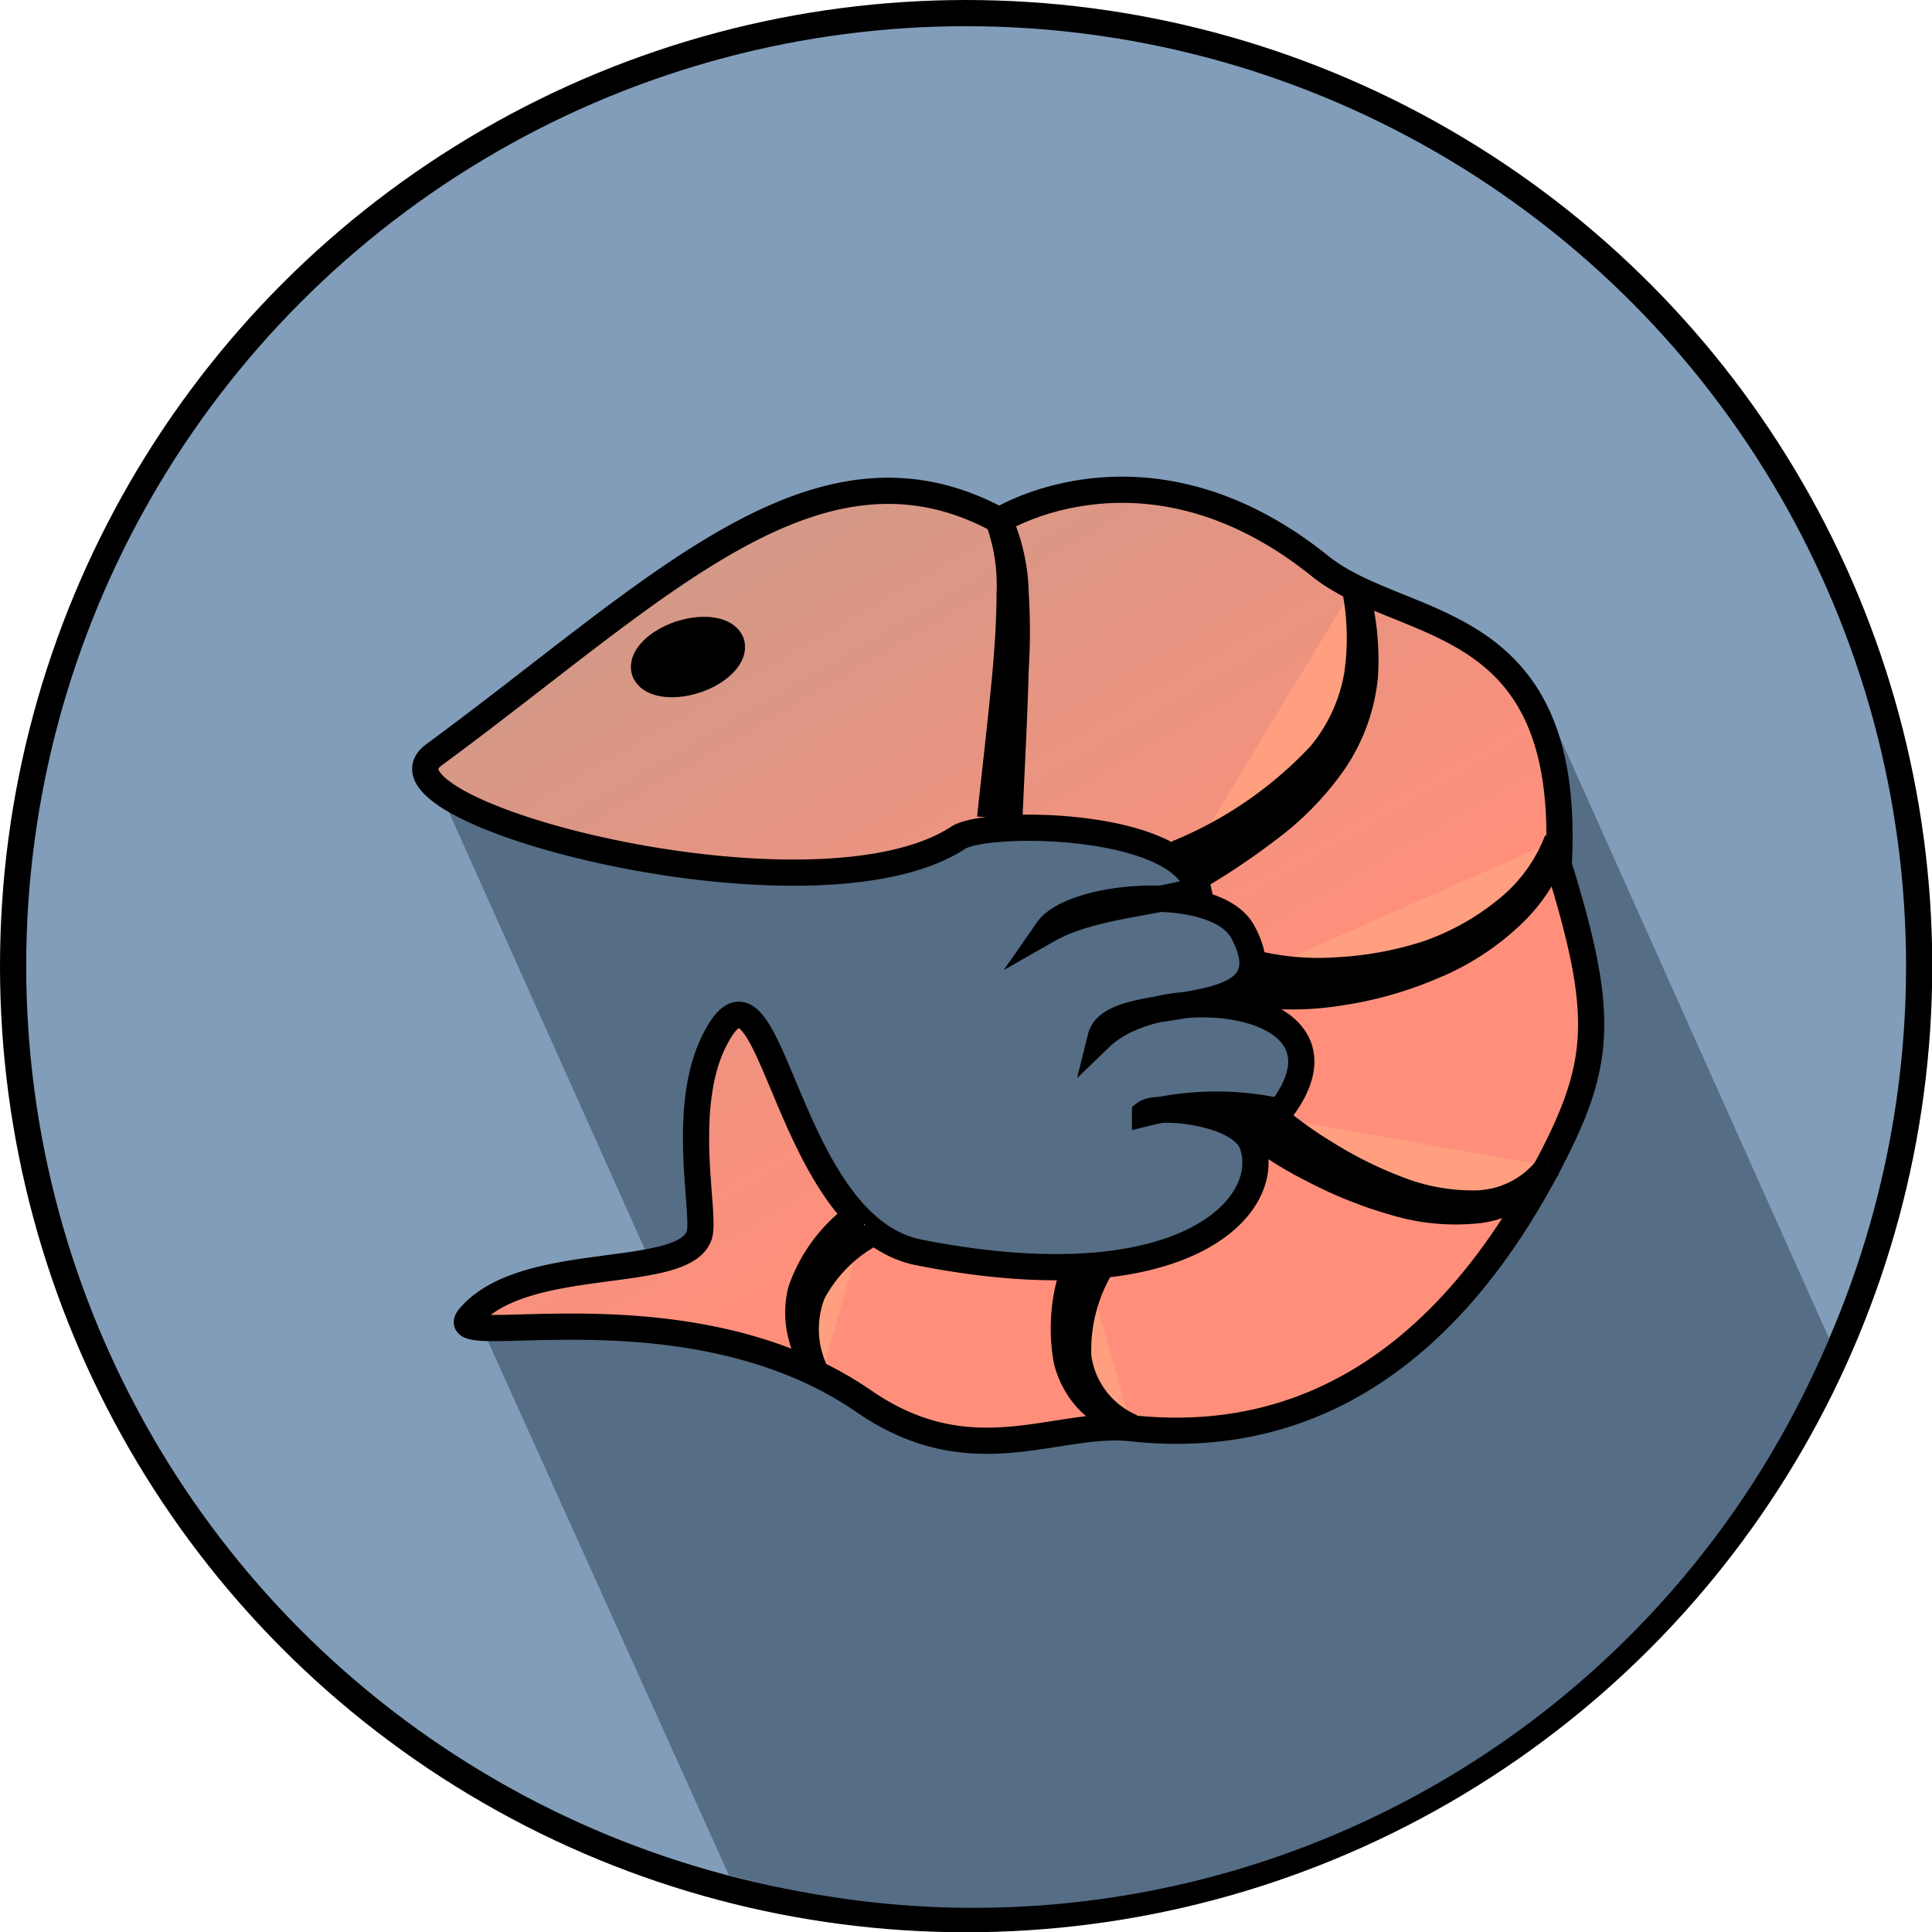 <svg id="crustaceans" xmlns="http://www.w3.org/2000/svg" xmlns:xlink="http://www.w3.org/1999/xlink" viewBox="0 0 73.75 73.75"><defs><style>.cls-1{fill:#819dba;}.cls-1,.cls-3,.cls-5,.cls-6{stroke:#000;stroke-miterlimit:10;}.cls-2{fill:#556d85;}.cls-3{fill:url(#Unbenannter_Verlauf_725);}.cls-4,.cls-5{fill:#ff9f7f;}</style><linearGradient id="Unbenannter_Verlauf_725" x1="119.16" y1="344.72" x2="145.49" y2="390.06" gradientUnits="userSpaceOnUse"><stop offset="0" stop-color="#a5a394"/><stop offset="1" stop-color="#ff8f7b"/></linearGradient></defs><title>crustaceans</title><circle class="cls-1" cx="36.88" cy="36.88" r="36.38"/><path class="cls-2" d="M123,397.22l9.72,21.54a35.39,35.39,0,0,0,42-20.48l-10.33-23.07-43.12,1.27,8.26,18.43Z" transform="translate(-104.9 -347.19)"/><path class="cls-3" d="M121.47,376c8.56-6.29,14.61-12.74,21.58-8.94,0,0,5.64-3.57,12.24,1.74,3.19,2.56,9.64,1.6,9.11,11.4,1.8,5.84,1.65,7.64-.52,11.7-3.54,6.61-8.7,10.58-15.79,9.81-2.86-.31-6.06,1.81-10.17-1-6.73-4.67-16.21-1.91-15.11-3.23,2.07-2.48,8.17-1.36,8.78-3.13.27-.78-.75-4.83.59-7.46,2.18-4.29,2.58,7.08,7.8,8.11,10.15,2,13.57-1.8,12.72-4.14-.46-1.25-3.65-1.52-4.09-1.17a11.27,11.27,0,0,1,5.15-.07c3.32-4.28-4.43-5.16-6.84-2.84.47-1.88,7.43-.25,5.43-4-1-1.92-6.5-1.47-7.46-.09,1.63-.93,4-1,5.75-1.53-.57-2.61-8-2.7-9.15-2C136,382.78,118.5,378.16,121.47,376Z" transform="translate(-104.9 -347.19)"/><path class="cls-4" d="M143.05,367c1,1.85.42,6.34.06,11.38" transform="translate(-104.9 -347.19)"/><path d="M143.49,366.81a7.71,7.71,0,0,1,.68,3c.06,1,.06,2,0,2.93-.05,1.93-.16,3.84-.24,5.74l-1.73-.12c.2-1.91.43-3.81.6-5.69.08-.95.14-1.89.14-2.81a6.69,6.69,0,0,0-.38-2.59Z" transform="translate(-104.9 -347.19)"/><path class="cls-4" d="M156.62,369.53c1.18,5.09-1.11,7.93-6.49,10.71" transform="translate(-104.9 -347.19)"/><path d="M157.1,369.42a10.61,10.61,0,0,1,.4,3.62,7.5,7.5,0,0,1-1.29,3.54,11.61,11.61,0,0,1-2.58,2.65,27.15,27.15,0,0,1-3,2l-1-1.92a15,15,0,0,0,5.3-3.64,6,6,0,0,0,1.28-2.77,9.21,9.21,0,0,0-.09-3.22Z" transform="translate(-104.9 -347.19)"/><path class="cls-4" d="M164.38,379.23c-1.54,4.81-8.6,6-11.8,5.2" transform="translate(-104.9 -347.19)"/><path d="M164.86,379.38a7,7,0,0,1-2,3.19,10.26,10.26,0,0,1-3.16,2,14.65,14.65,0,0,1-3.57,1,12,12,0,0,1-3.83,0l.53-2.11a9.84,9.84,0,0,0,3.11.27,13.05,13.05,0,0,0,3.21-.58A9.35,9.35,0,0,0,162,381.6a5.79,5.79,0,0,0,1.88-2.52Z" transform="translate(-104.9 -347.19)"/><path class="cls-4" d="M164,391.7c-2.87,4.21-10.78-1.23-11.3-2" transform="translate(-104.9 -347.19)"/><path d="M164.41,392a4.19,4.19,0,0,1-3,1.88,8.58,8.58,0,0,1-3.44-.32,16.81,16.81,0,0,1-3.11-1.24c-.5-.25-1-.53-1.46-.83a8,8,0,0,1-.71-.48,3.65,3.65,0,0,1-.83-.75l1.69-1.12s.18.19.35.32.37.31.58.46a13.72,13.72,0,0,0,1.25.85,15.13,15.13,0,0,0,2.7,1.35,7.33,7.33,0,0,0,2.84.51,3.06,3.06,0,0,0,2.33-1.2Z" transform="translate(-104.9 -347.19)"/><path class="cls-5" d="M132.9,397.64" transform="translate(-104.9 -347.19)"/><path class="cls-4" d="M148.09,401.69c-2.91-1.29-2.58-3.89-1.7-6.09" transform="translate(-104.9 -347.19)"/><path d="M147.89,402.14a5,5,0,0,1-1.71-1.05,3.88,3.88,0,0,1-1.05-1.86,7.37,7.37,0,0,1,.38-4l1.77.71a5.7,5.7,0,0,0-.72,3,2.91,2.91,0,0,0,1.74,2.27Z" transform="translate(-104.9 -347.19)"/><ellipse class="cls-6" cx="131.17" cy="372.27" rx="1.74" ry="0.93" transform="translate(-213.69 -288.31) rotate(-18.03)"/><path class="cls-4" d="M136.22,399.79c-1.63-2.74,0-4.67,1.7-5.89" transform="translate(-104.9 -347.19)"/><path d="M135.79,400.05a5.46,5.46,0,0,1-.79-1.75,4,4,0,0,1,0-2,6.49,6.49,0,0,1,2.33-3.14l1.09,1.55a5,5,0,0,0-2.05,2.06,3.25,3.25,0,0,0,.24,2.81Z" transform="translate(-104.9 -347.19)"/></svg>